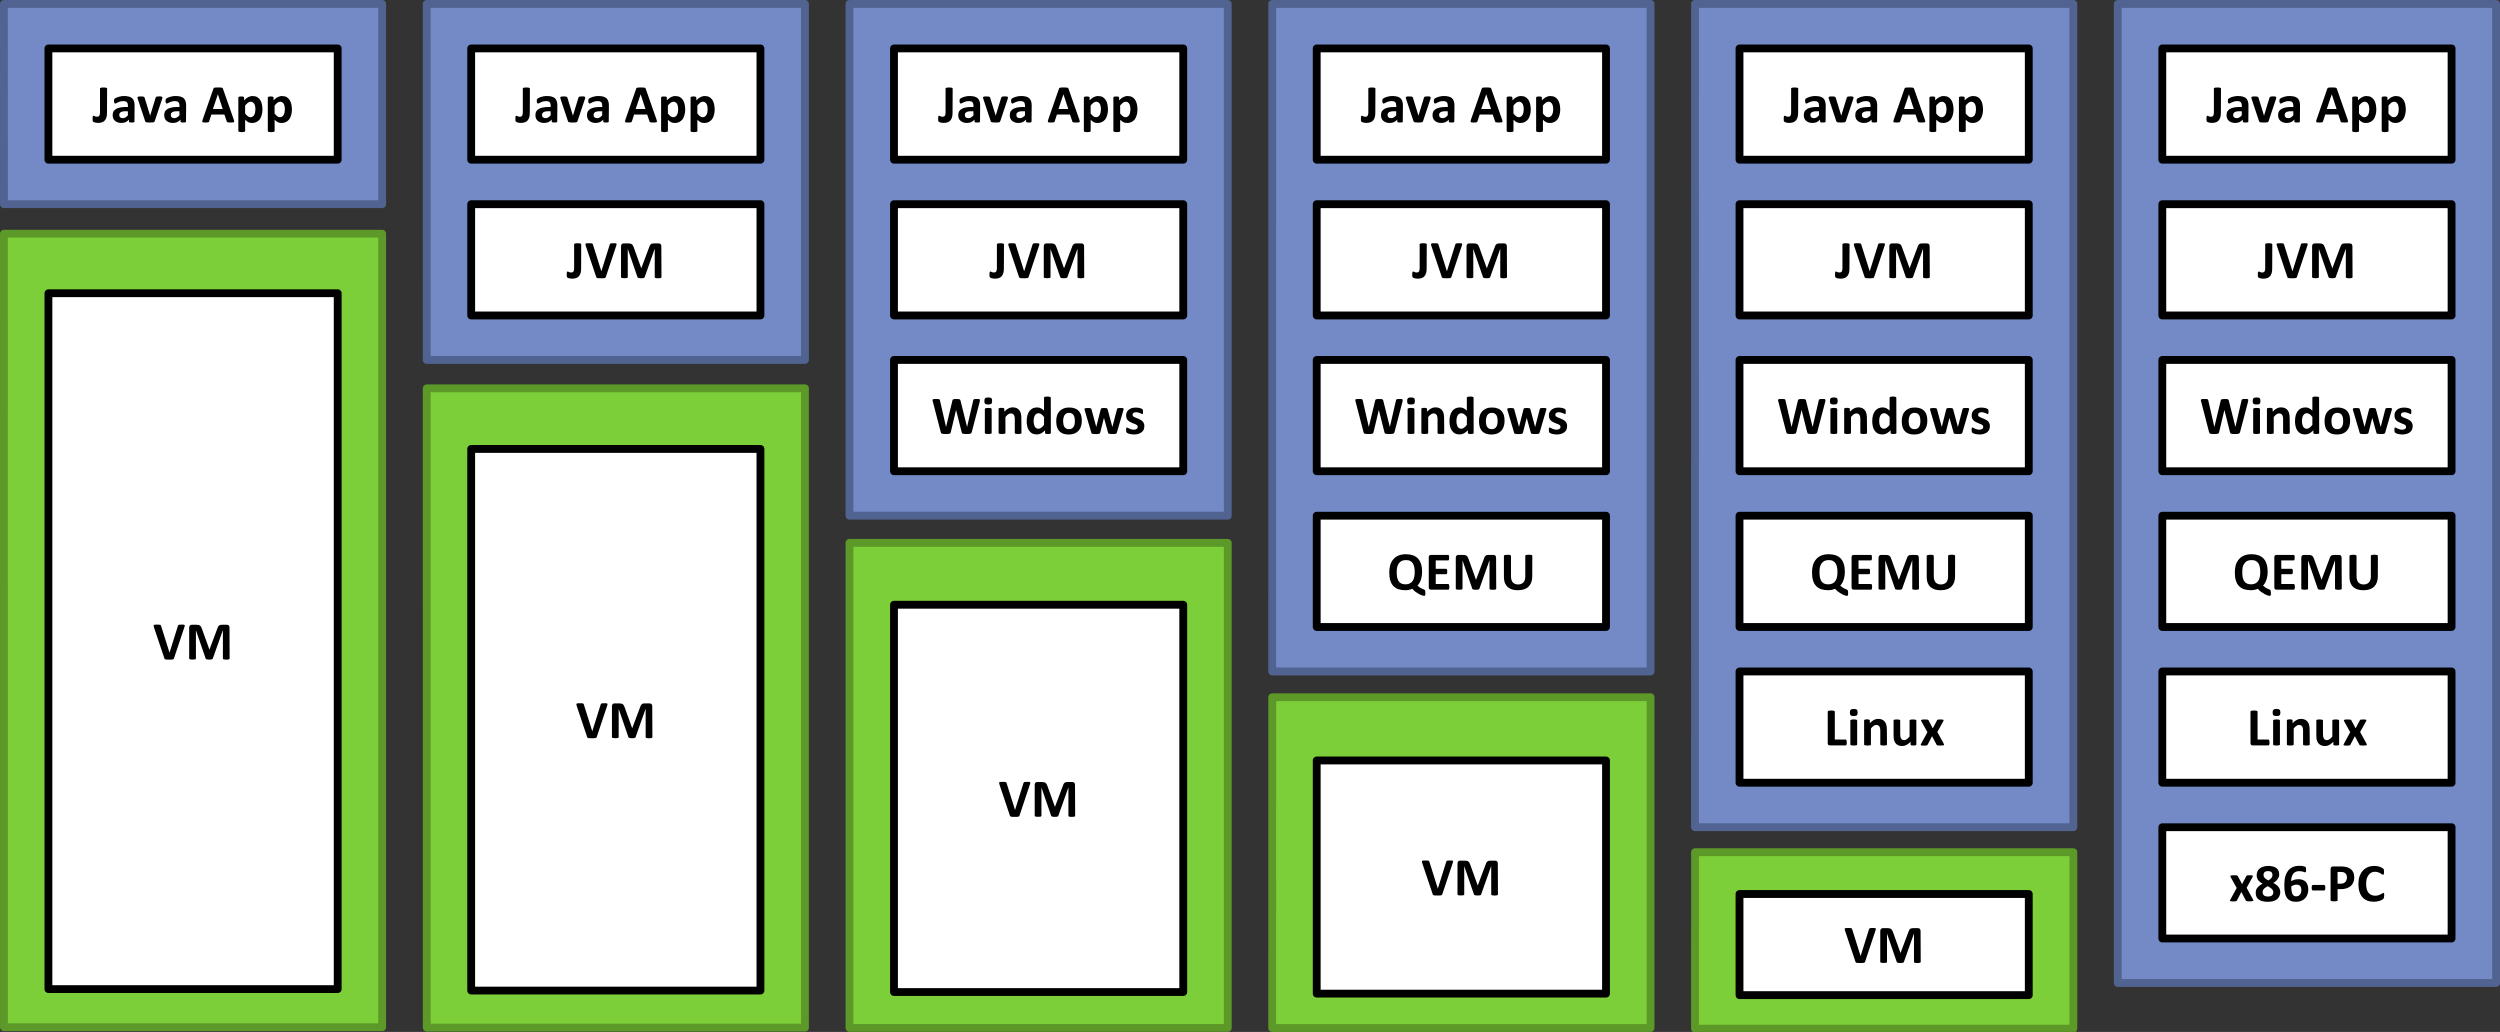 <svg xmlns="http://www.w3.org/2000/svg" width="910.6" height="375.87" version="1.2" viewBox="0 0 682.95 281.9" xmlns:xlink="http://www.w3.org/1999/xlink"><rect x="0" y="0" width="682.95" height="281.9" fill="#333333" stroke="none"/><defs><symbol id="a" overflow="visible"><path d="M-2.64-3.95c.43 0 .82.04 1.17.12.35.1.64.23.88.42.25.18.43.43.55.74s.2.7.2 1.16c0 .15-.02.3-.04.44 0 .15-.04.28-.07.4l-.1.3c-.05.1-.1.14-.12.17s-.05.07-.08.1c-.04 0-.1.03-.14.05-.05 0-.12.03-.2.03h-.74l-.26-.04c-.08-.02-.12-.05-.15-.08S-1.8-.2-1.8-.27c0-.03 0-.08.03-.14l.1-.2.1-.26c.02-.1.04-.22.04-.36 0-.12-.02-.24-.05-.34-.04-.1-.1-.2-.2-.25-.08-.08-.2-.12-.34-.15-.16-.04-.36-.07-.6-.07h-6.5c-.05 0-.1 0-.12-.04-.04-.03-.07-.08-.1-.16-.03-.07-.05-.17-.06-.3l-.02-.46.02-.46c0-.12.03-.22.06-.3.03-.08.06-.13.1-.17.03-.04.07-.05.1-.05z"/></symbol><symbol id="b" overflow="visible"><path d="M-.23-6.48c.07 0 .13.02.17.07.04.04.06.1.08.2.02.12.03.27.03.48 0 .22 0 .38-.03.5-.02.08-.04.15-.08.2-.04.03-.1.05-.17.05h-.52c.3.27.52.58.7.92.14.35.22.73.22 1.14 0 .35-.04.67-.14.96-.1.28-.23.53-.4.75-.18.22-.4.4-.66.5-.26.13-.57.18-.92.18-.4 0-.72-.07-1-.2-.28-.17-.5-.4-.7-.7-.18-.3-.3-.66-.4-1.1-.1-.43-.14-.94-.14-1.53v-.64h-.38c-.2 0-.38.04-.53.07-.17.05-.3.12-.4.22-.1.1-.18.2-.22.37-.05.15-.08.35-.08.6 0 .3.04.57.1.82l.23.63.24.45c.06.13.1.23.1.32 0 .05-.03.1-.06.14-.03.04-.08.08-.14.1l-.24.07c-.1.02-.2.02-.3.02-.15 0-.27 0-.35-.03-.1-.04-.18-.08-.24-.15-.07-.07-.15-.2-.23-.36-.1-.18-.18-.4-.25-.62-.07-.22-.13-.47-.18-.75-.05-.27-.07-.55-.07-.84 0-.52.05-.95.15-1.32.1-.37.25-.66.46-.9.22-.23.5-.4.82-.5.32-.1.7-.16 1.15-.16zm-2.8 1.8v.7c0 .3.03.55.08.76.04.2.1.38.2.52.1.13.2.23.3.3.14.05.28.07.43.07.28 0 .5-.08.64-.25.16-.17.24-.4.24-.72 0-.25-.06-.5-.2-.72-.12-.2-.32-.44-.57-.67z"/></symbol><symbol id="c" overflow="visible"><path d="M-6.8-6.94c.03 0 .07 0 .1.02h.1l.16.03.17.06 5.9 1.97c.1.02.16.05.2.1.07.03.1.1.14.2s.05.22.06.38l.02.65c0 .26 0 .48-.03.64l-.05.37c-.03.1-.07.16-.13.2-.05.04-.1.08-.2.1l-5.9 1.96-.26.08-.17.04h-.1c-.04 0-.08 0-.1-.03C-6.96-.2-7-.26-7-.33c-.03-.07-.05-.17-.06-.28l-.02-.46c0-.2 0-.36.03-.48 0-.13.03-.22.05-.28.02-.07.05-.13.1-.16l.13-.08 4.8-1.48.2-.05-.2-.04-4.8-1.47-.14-.1c-.05-.02-.08-.07-.1-.13-.02-.07-.04-.16-.05-.28-.02-.12-.03-.27-.03-.46 0-.18 0-.32.02-.44 0-.1.03-.2.06-.27.02-.06.05-.1.1-.12.02-.02.06-.04.1-.04z"/></symbol><symbol id="d" overflow="visible"><path d="M-.72-8.8c.18-.06.32-.1.42-.1.1 0 .2 0 .24.06.04.05.06.14.08.28.02.13.03.32.03.56 0 .25 0 .45-.02.6 0 .13-.03.24-.05.3-.02.08-.04.13-.07.16-.03.03-.1.05-.15.06l-1.9.65v3.56l1.84.6.18.07c.04.03.07.1.1.16l.05.3.02.5c0 .23 0 .4-.03.54-.02.12-.04.2-.1.27-.06.04-.14.05-.23.04-.1 0-.25-.04-.43-.1l-8.4-2.92c-.1-.03-.16-.07-.2-.1-.06-.05-.1-.1-.12-.2-.03-.08-.05-.2-.05-.34l-.02-.6c0-.3 0-.53.02-.7 0-.16.02-.3.05-.4.02-.1.06-.16.1-.2.06-.04.13-.08.23-.1zm-6.95 4.35l4.03 1.36v-2.68z"/></symbol><symbol id="e" overflow="visible"><path d="M-3.6-7.5c.58 0 1.1.06 1.57.2.46.1.85.3 1.2.53.3.25.56.54.74.9.18.35.27.76.27 1.2 0 .2-.02.4-.06.55-.02.15-.08.3-.15.46-.08.15-.17.3-.28.44-.1.15-.25.3-.4.45h3.07c.05 0 .1.02.13.05.04.02.07.07.1.14.02.08.04.17.05.3.02.12.04.26.04.44s-.02.32-.04.45c0 .13-.03.22-.06.3-.02.05-.05.1-.1.13-.02.03-.07.05-.12.05h-9.12c-.05 0-.1 0-.13-.03-.05-.03-.08-.07-.1-.13-.02-.06-.04-.14-.05-.25-.02-.1-.03-.22-.03-.37s0-.27.03-.38c0-.1.03-.18.05-.23.02-.07.05-.1.1-.14.02-.03.07-.04.12-.04h.76c-.2-.2-.36-.37-.5-.55-.16-.2-.28-.38-.37-.56-.1-.2-.17-.4-.23-.6-.05-.2-.07-.4-.07-.64 0-.48.1-.9.28-1.22.2-.33.45-.6.78-.82.32-.2.7-.37 1.14-.46.44-.1.9-.16 1.4-.16zm.12 1.92c-.27 0-.54.03-.8.06-.26.05-.5.12-.7.22-.18.1-.34.23-.46.4-.12.15-.2.35-.2.6 0 .13.04.25.08.38.03.12.1.23.17.36.1.1.2.24.34.37.12.15.3.3.48.43h2.16c.32-.25.57-.5.75-.73.18-.24.26-.48.26-.73 0-.24-.06-.45-.18-.6-.12-.2-.28-.33-.48-.44-.2-.1-.42-.18-.67-.23-.25-.05-.5-.08-.75-.08z"/></symbol><symbol id="f" overflow="visible"><path d="M-.34-5.75c.08.02.15.05.2.1.05.04.1.1.12.2.02.08.04.2.05.36l.02.58c0 .2 0 .38-.02.52v.34l-.05.24c-.02.06-.04.12-.07.15-.03.05-.06.08-.1.1l-.16.06-8.4 2.82c-.18.05-.32.1-.4.1-.1.02-.2 0-.25-.07-.06-.06-.1-.16-.1-.3l-.02-.62c0-.23 0-.4.02-.53 0-.13.02-.23.05-.3.02-.07.06-.12.1-.14.06-.03.12-.06.2-.08l7.3-2.3-7.27-2.28c-.1-.02-.15-.04-.2-.08-.06-.03-.1-.07-.13-.14s-.05-.17-.05-.3l-.02-.54c0-.23 0-.4.02-.53 0-.12.05-.2.1-.24.06-.05.14-.07.24-.05.1.02.25.06.4.12z"/></symbol><symbol id="g" overflow="visible"><path d="M-.27-12.08c.06 0 .1.02.14.05.04.02.07.07.1.14l.05.3c.02.1.03.26.03.44 0 .17 0 .32-.03.44l-.05.28c-.03.07-.06.1-.1.14-.03.03-.08.05-.14.05h-7.7v.02l7.7 2.73c.07.02.12.06.16.1.03.05.06.1.08.18.02.08.04.17.05.3l.02.42c0 .17 0 .3-.03.42l-.05.3c-.03.07-.06.13-.1.17-.03.03-.08.07-.14.08l-7.7 2.65h7.7c.06 0 .1.03.15.06.03 0 .06.06.1.13L0-2.4c.02.13.03.28.03.46s0 .33-.03.44l-.05.28c-.03.08-.06.13-.1.16-.03.02-.08.03-.14.03H-8.7c-.25 0-.44-.06-.58-.2-.13-.12-.2-.3-.2-.54v-1.25c0-.22.02-.42.06-.57.03-.16.1-.3.2-.42.07-.1.18-.2.33-.28.15-.08.3-.15.5-.22l5.67-2.04v-.03L-8.38-8.7c-.2-.06-.36-.13-.5-.2-.16-.07-.27-.16-.35-.27-.1-.1-.16-.2-.2-.35-.03-.13-.05-.3-.05-.47v-1.3c0-.13.02-.24.06-.34.03-.1.08-.17.15-.23.07-.05.14-.1.24-.13s.2-.05.33-.05z"/></symbol><symbol id="h" overflow="visible"><path d="M-.48-11.02c.1.04.2.08.28.13.06.06.1.14.15.24.03.1.05.25.07.4.02.17.03.37.03.62 0 .27 0 .5-.03.67-.02.17-.04.3-.07.4-.04.1-.1.16-.15.2-.07.05-.17.08-.28.1L-6.5-6.75v.02L-.48-5.3c.1.03.2.06.26.1.08.06.13.12.17.22.03.1.05.22.07.4.02.15.03.37.03.63 0 .3 0 .52-.03.68-.02.17-.04.3-.07.4-.04.1-.1.17-.15.2-.07.06-.17.1-.28.12L-8.78-.4l-.4.1c-.1 0-.17-.04-.23-.1-.06-.07-.1-.17-.1-.3l-.02-.6c0-.22 0-.4.02-.53 0-.13.02-.23.05-.3.02-.07.06-.1.1-.14.06-.03.13-.05.23-.07L-1.87-4l-7.2-1.73c-.1-.02-.17-.05-.23-.08-.06-.04-.1-.1-.14-.17-.03-.08-.05-.2-.06-.3l-.02-.54c0-.24 0-.42.02-.56 0-.14.02-.25.06-.33.03-.07.08-.13.14-.16l.22-.08 7.2-1.8-7.23-1.67c-.08 0-.14-.03-.2-.05-.06-.03-.1-.08-.14-.14-.03-.06-.05-.17-.06-.3l-.02-.52c0-.22 0-.4.02-.5 0-.13.04-.2.1-.27.05-.04.13-.06.23-.05.1 0 .25.02.44.06z"/></symbol><symbol id="i" overflow="visible"><path d="M-.25-2.77c.05 0 .1.02.14.05.02.02.05.07.07.14l.05.3c.02.12.03.26.03.44s0 .32-.03.45l-.05.3-.08.13c-.05.03-.1.05-.15.05h-6.52c-.05 0-.1-.02-.12-.05-.03-.03-.06-.08-.08-.14-.04-.08-.06-.17-.07-.3-.02-.12-.03-.26-.03-.44s0-.32.03-.44c0-.13.03-.22.07-.3.02-.07.05-.12.1-.14.02-.03.06-.05.1-.05zM-9-2.9c.38 0 .64.07.78.23.14.15.2.42.2.83 0 .4-.06.7-.2.84-.13.15-.38.22-.73.22-.38 0-.64-.07-.78-.22-.15-.16-.22-.44-.22-.86 0-.4.07-.68.22-.83.13-.13.38-.2.73-.2z"/></symbol><symbol id="j" overflow="visible"><path d="M-.25-7.16c.05 0 .1.02.14.05.02 0 .05.06.07.13l.05.28c.02.13.03.27.03.45s0 .33-.03.45l-.05.28c-.02.08-.05.13-.08.16l-.15.03h-3.73c-.32 0-.56.03-.74.08-.2.04-.34.1-.47.2-.12.1-.22.2-.28.35-.07.13-.1.3-.1.48 0 .23.08.47.25.7.17.25.42.5.74.75h4.35c.05 0 .1.02.14.05.02.02.05.07.07.14l.05.3c.02.12.03.26.03.44s0 .32-.03.45l-.05.3-.08.13c-.05.03-.1.05-.15.05h-6.53c-.05 0-.1 0-.13-.03-.05-.03-.08-.08-.1-.14-.02-.06-.04-.13-.05-.23-.02-.1-.03-.23-.03-.4s0-.27.03-.36c0-.1.03-.17.05-.23.02-.06.05-.1.1-.12.03-.03.07-.05.12-.05h.75c-.38-.36-.68-.73-.88-1.1-.2-.37-.3-.76-.3-1.17 0-.44.07-.82.22-1.12.14-.3.35-.54.6-.73.26-.2.55-.33.88-.4.34-.08.74-.13 1.22-.13z"/></symbol><symbol id="k" overflow="visible"><path d="M-.25-7.13c.05 0 .1.02.14.05.02.03.05.06.08.13.02.05.04.13.05.23l.02.38c0 .15 0 .28-.02.37 0 .1-.03.17-.05.24-.03.06-.06.1-.1.14-.03.03-.08.04-.13.04h-.72c.36.34.64.7.84 1.06.2.37.3.77.3 1.22 0 .5-.1.92-.28 1.26-.2.35-.47.63-.8.85-.32.22-.7.38-1.15.48-.43.1-.9.15-1.37.15-.58 0-1.1-.06-1.56-.18-.47-.13-.87-.3-1.2-.55-.32-.24-.58-.54-.76-.9-.17-.34-.26-.76-.26-1.23 0-.37.08-.7.23-1 .15-.3.36-.6.64-.88h-3.53c-.05 0-.1-.02-.12-.05-.04-.03-.07-.08-.1-.14-.03-.07-.05-.16-.06-.28-.02-.12-.03-.27-.03-.45s0-.32.03-.44c0-.13.03-.22.06-.28.03-.07.06-.13.1-.16.03-.03.07-.04.12-.04zM-4.6-5.28c-.34.26-.6.5-.78.75-.17.24-.26.5-.26.76 0 .25.06.45.2.63.1.17.26.3.46.4.2.1.42.2.67.24.24.05.5.08.75.08.28 0 .54-.02.8-.06.26-.06.5-.13.7-.22.2-.1.35-.24.47-.4.13-.17.2-.38.2-.63 0-.13-.03-.25-.06-.36-.04-.12-.1-.24-.2-.37-.07-.12-.18-.25-.3-.37-.15-.14-.3-.28-.5-.44z"/></symbol><symbol id="l" overflow="visible"><path d="M-3.58-7.53c.56 0 1.06.07 1.52.22.46.14.85.36 1.2.66.32.3.58.67.77 1.12.18.45.27.97.27 1.57 0 .58-.08 1.1-.23 1.53-.17.43-.4.78-.7 1.06-.32.28-.7.5-1.15.63-.45.13-.97.2-1.55.2C-4-.53-4.5-.6-4.97-.75c-.47-.14-.86-.37-1.2-.67-.32-.3-.57-.67-.75-1.1-.2-.46-.28-.98-.28-1.6 0-.57.08-1.08.25-1.5.15-.44.4-.8.7-1.08.3-.28.68-.5 1.13-.63.44-.13.96-.2 1.54-.2zm.06 1.9c-.3 0-.6.03-.87.08s-.5.13-.7.25c-.2.13-.36.3-.48.5-.1.2-.17.45-.17.75 0 .28.05.5.16.72.1.2.26.38.46.52.2.1.42.2.7.28.26.07.57.1.9.1.33 0 .63-.03.9-.08s.5-.13.7-.25c.2-.13.36-.3.47-.5.12-.2.17-.46.17-.77 0-.28-.05-.52-.15-.7-.1-.22-.25-.4-.44-.5-.18-.15-.4-.25-.68-.3-.27-.07-.58-.1-.94-.1z"/></symbol><symbol id="m" overflow="visible"><path d="M-6.8-10.92c.06 0 .12 0 .2.03.08.02.2.05.33.1l5.9 1.72c.1.03.16.07.2.1.07.04.1.1.14.18.03.1.05.2.06.35l.02.57c0 .25 0 .44-.03.6l-.05.36c-.03.08-.07.15-.13.2l-.2.06-3.97 1.1h-.06l.07.03 3.97 1 .2.1c.06.04.1.1.13.2.03.08.05.2.06.35l.02.58c0 .25 0 .44-.03.6l-.05.34c-.03.1-.07.15-.13.2-.05.03-.1.06-.2.07l-5.9 1.74-.33.1h-.2c-.05 0-.1 0-.12-.04-.04-.03-.07-.08-.1-.14l-.04-.28-.02-.45c0-.2 0-.36.02-.5 0-.1.03-.2.06-.27.02-.07.05-.1.1-.14.04-.03.08-.05.13-.06l4.8-1.3h.1l-.1-.03-4.8-1.22c-.05 0-.1-.02-.14-.05-.05-.04-.08-.1-.1-.16-.03-.07-.05-.15-.06-.27l-.02-.44c0-.2 0-.33.03-.45 0-.1.03-.2.05-.26.02-.08.05-.13.1-.15.02-.03.06-.05.1-.07l4.85-1.3.08-.02-.1-.02-4.8-1.25c-.05-.02-.1-.03-.14-.06-.05-.03-.08-.07-.1-.14-.03-.07-.05-.16-.06-.28l-.02-.45c0-.2 0-.34.02-.45 0-.12.02-.2.04-.27.03-.06.06-.1.1-.13.03-.03.07-.04.12-.04z"/></symbol><symbol id="n" overflow="visible"><path d="M-2.1-5.52c.38 0 .7.07 1 .2.27.14.5.34.7.6.18.25.32.56.42.9.1.35.15.72.15 1.12 0 .25-.02.5-.06.72-.02.2-.06.4-.12.6-.06.16-.1.3-.17.43-.05.1-.1.2-.16.25-.05.05-.13.1-.23.12-.1.03-.28.05-.5.05-.13 0-.24 0-.32-.02-.1 0-.17-.02-.22-.04-.05 0-.08-.03-.1-.06 0-.03-.03-.07-.03-.12 0-.05.04-.13.1-.24.06-.1.13-.23.2-.4.08-.14.14-.32.2-.53.07-.2.1-.44.1-.7 0-.17-.02-.32-.05-.44-.04-.13-.1-.24-.16-.34s-.14-.16-.23-.22c-.1-.05-.23-.07-.35-.07-.15 0-.27.04-.38.14-.1.1-.2.22-.26.37-.08.14-.15.3-.2.5l-.25.57c-.08.2-.17.4-.28.58-.1.2-.25.36-.4.52-.16.15-.35.26-.57.36-.22.08-.47.12-.78.12-.3 0-.6-.05-.86-.17-.26-.12-.48-.3-.67-.53-.2-.23-.34-.5-.45-.83-.1-.34-.15-.72-.15-1.13 0-.2 0-.4.04-.58l.1-.54c.06-.16.1-.3.15-.4.05-.1.1-.2.13-.23l.1-.1c.04-.03.1-.04.14-.05l.2-.02.27-.02c.13 0 .24 0 .33.02.08 0 .15 0 .2.03.04 0 .07.04.1.07.02.02.02.05.02.1 0 .04-.03.1-.08.2l-.18.36c-.06.13-.1.3-.15.48-.06.2-.1.4-.1.62 0 .17.02.3.06.44s.07.23.14.3c.06.08.14.14.23.18.1.03.17.05.27.05.15 0 .3-.05.4-.14.08-.1.17-.22.25-.37l.22-.53.24-.6c.08-.2.17-.38.3-.57.1-.2.22-.37.38-.52.15-.15.34-.27.56-.35.2-.1.47-.15.77-.15z"/></symbol><symbol id="o" overflow="visible"><path d="M.9-10.45c.18 0 .32 0 .43.03.1 0 .18.03.23.06.07.03.1.07.13.1l.02.1c0 .17-.05.4-.14.64-.1.27-.2.55-.38.85-.16.3-.37.62-.6.94-.24.3-.5.6-.82.86.1.23.2.5.27.82.08.32.12.67.12 1.07 0 .74-.1 1.38-.28 1.93-.2.55-.5 1-.88 1.36-.4.38-.9.65-1.52.84-.6.18-1.34.27-2.2.27-.76 0-1.44-.1-2.05-.27-.6-.2-1.13-.5-1.56-.88-.44-.38-.77-.86-1-1.42-.22-.57-.34-1.24-.34-2 0-.7.1-1.32.28-1.86.2-.55.48-1.02.88-1.4.4-.37.9-.65 1.5-.84.6-.2 1.3-.3 2.12-.3.43 0 .83.04 1.2.1.37.06.7.14 1.03.25.32.1.6.24.88.4.26.15.5.33.7.52.25-.3.45-.56.6-.8.13-.23.24-.43.3-.6.07-.15.12-.28.15-.38s.07-.16.12-.22c.06-.05.15-.08.27-.1.12-.04.3-.05.5-.05zm-5.67 2.92c-.48 0-.93.04-1.34.12-.42.07-.76.2-1.06.38-.3.2-.5.44-.67.75s-.23.7-.23 1.18.1.87.26 1.2c.18.3.42.56.72.76.3.2.64.34 1.03.42.4.08.82.1 1.25.1.53 0 1-.02 1.42-.1.4-.08.77-.22 1.07-.4.28-.2.5-.44.66-.75.15-.32.22-.7.22-1.18s-.1-.86-.27-1.17c-.16-.32-.4-.58-.7-.78-.3-.2-.66-.33-1.07-.4-.4-.1-.83-.13-1.3-.13z"/></symbol><symbol id="p" overflow="visible"><path d="M-.75-6.66c.14 0 .26.02.36.04.1 0 .18.02.24.04.06.03.1.06.13.1.02.03.03.07.03.12v4.75c0 .16-.05.3-.14.4-.1.12-.25.17-.47.17h-8.27c-.2 0-.36-.05-.46-.16-.1-.1-.15-.24-.15-.4v-4.73c0-.05 0-.1.04-.12.03-.03.07-.06.13-.08.05-.03.13-.05.22-.06h.72l.24.07c.05.02.1.05.12.08.02.03.03.07.03.12v3.38h2.3V-5.8c0-.05.03-.1.06-.12 0-.04.05-.07.12-.1.05-.03.12-.05.2-.06h.72c.1 0 .17.03.23.06s.1.06.1.1c.03.03.04.07.04.1v2.87h2.68v-3.4c0-.06.02-.1.05-.13.03-.04.08-.07.14-.1l.22-.04c.08-.02.2-.04.35-.04z"/></symbol><symbol id="q" overflow="visible"><path d="M-3.53-8.77c.58 0 1.1.1 1.56.27.46.17.85.42 1.17.75.32.32.56.73.72 1.22.17.5.25 1.05.25 1.7 0 .58-.07 1.12-.22 1.6-.15.46-.38.87-.68 1.2-.3.32-.68.57-1.13.75-.46.17-1 .25-1.6.25H-9.2c-.04 0-.08 0-.12-.03-.04-.03-.07-.08-.1-.16s-.05-.18-.06-.3L-9.52-2c0-.18 0-.33.02-.45 0-.13.03-.23.06-.3.03-.07.06-.12.1-.16.04-.04.08-.05.12-.05h5.6c.38 0 .7-.05.98-.14.27-.1.5-.22.7-.38.17-.18.3-.4.4-.63.1-.25.13-.52.13-.82 0-.3-.05-.57-.15-.8-.1-.25-.22-.46-.4-.62-.2-.17-.4-.3-.67-.38-.26-.1-.56-.14-.9-.14h-5.7c-.04 0-.08 0-.12-.05-.04-.04-.07-.1-.1-.16-.03-.07-.05-.17-.06-.3l-.02-.47c0-.17 0-.32.02-.44 0-.12.03-.22.06-.3.03-.06.06-.12.1-.15.04-.03.08-.05.12-.05z"/></symbol><symbol id="r" overflow="visible"><path d="M-.8-6.23h.36c.1.02.2.04.25.07.08.03.12.06.15.1.03.03.05.07.05.1v4.35c0 .16-.05.3-.14.4-.1.12-.25.17-.47.17h-8.62c-.04 0-.08-.02-.12-.05-.04-.03-.07-.08-.1-.15-.03-.07-.05-.18-.06-.3L-9.52-2l.02-.47c0-.12.03-.22.06-.3.03-.07.06-.12.1-.15.04-.03.08-.05.12-.05h7.63v-2.98c0-.04.02-.08.05-.1.03-.05.07-.08.13-.1.06-.04.15-.06.25-.07h.36z"/></symbol><symbol id="s" overflow="visible"><path d="M-.25-7.13c.05 0 .1.02.14.05.02.03.05.06.07.13l.05.25c.02.1.03.22.03.37s0 .3-.03.4l-.05.23c-.02.05-.05.1-.08.12-.05.03-.1.03-.15.03H-1c.4.37.68.74.88 1.1.2.4.3.77.3 1.17 0 .45-.08.83-.23 1.14-.14.3-.34.55-.6.73-.25.18-.55.32-.88.4-.33.07-.75.1-1.25.1h-4c-.05 0-.1 0-.13-.02C-6.96-.95-7-1-7-1.06l-.05-.28c-.02-.13-.03-.28-.03-.46s0-.33.03-.45c0-.1.03-.2.05-.28.02-.07.05-.12.1-.14.03-.03.07-.05.12-.05h3.7c.33 0 .6-.02.78-.06.18-.05.34-.12.47-.2.13-.1.23-.2.3-.35.06-.14.1-.3.1-.5 0-.22-.1-.46-.26-.7-.16-.24-.4-.5-.74-.75h-4.34c-.05 0-.1-.02-.13-.05-.05-.03-.08-.08-.1-.14-.02-.07-.04-.16-.05-.28-.02-.13-.03-.27-.03-.45s0-.32.03-.44c0-.13.03-.22.05-.28.02-.07.05-.13.1-.16.02-.03.07-.05.12-.05z"/></symbol><symbol id="t" overflow="visible"><path d="M-.38-6.6c.1-.03.16-.06.2-.06.06 0 .1.04.13.1.03.08.05.18.07.33.02.14.03.33.03.56 0 .22 0 .4-.02.53 0 .14-.03.25-.05.33-.02.06-.04.12-.07.16-.03.03-.06.05-.12.06l-2.3 1.22 2.3 1.2c.06.03.1.06.13.1.04.03.06.08.08.15.02.06.04.16.05.3l.02.47c0 .22 0 .4-.03.52-.02.12-.04.2-.07.27s-.07.1-.12.1c-.05 0-.12-.02-.2-.07L-3.6-2.1l-3 1.66c-.1.05-.17.07-.23.08-.06 0-.1-.03-.14-.1-.04-.06-.07-.17-.08-.3-.02-.14-.03-.33-.03-.57 0-.22 0-.4.02-.5 0-.15.02-.25.03-.33 0-.07.03-.12.06-.15l.13-.1 2.18-1.16-2.18-1.16-.1-.06c-.03-.03-.05-.08-.08-.14l-.04-.27-.02-.44c0-.22 0-.4.02-.52 0-.12.04-.2.08-.26.03-.06.07-.1.14-.1.05 0 .13.03.23.08l2.96 1.63z"/></symbol><symbol id="u" overflow="visible"><path d="M-2.55-7.16c.44 0 .83.08 1.16.24.35.15.63.37.87.65.23.3.4.66.53 1.08.1.44.17.93.17 1.5 0 .54-.06 1-.17 1.42-.1.4-.26.74-.47 1-.2.3-.46.5-.76.62-.3.14-.65.2-1.05.2-.27 0-.52-.03-.77-.1-.24-.08-.45-.2-.65-.36-.2-.17-.4-.37-.57-.6-.18-.23-.36-.5-.5-.82-.14.25-.3.48-.45.68-.16.2-.34.37-.53.52-.2.14-.4.24-.6.3-.24.1-.48.12-.74.12-.38 0-.72-.07-1.03-.2-.3-.13-.58-.33-.8-.6-.23-.27-.4-.6-.52-1-.13-.4-.2-.86-.2-1.4 0-.5.07-.95.18-1.33.1-.37.26-.68.47-.92.2-.24.45-.42.73-.53.3-.12.6-.17.96-.17.22 0 .44.03.66.1.2.08.4.2.6.33.2.14.4.3.57.5.17.2.33.42.47.67.16-.28.32-.55.5-.78.18-.24.37-.43.56-.6.2-.15.42-.28.66-.37.23-.1.48-.14.73-.14zm-4.6 2.13c-.15 0-.3.03-.44.08s-.26.13-.35.23c-.1.1-.16.24-.2.4-.06.14-.08.32-.08.54 0 .4.1.7.28.9.18.2.45.3.78.3.15 0 .3-.02.44-.06.12-.05.24-.13.35-.23.12-.12.24-.26.35-.43.12-.17.23-.38.36-.6-.2-.37-.43-.65-.67-.83-.24-.2-.5-.3-.8-.3zm4.74-.22c-.2 0-.36.03-.5.1-.15.06-.3.16-.4.3-.15.12-.28.28-.4.48-.13.18-.25.4-.38.67.13.23.25.43.38.6.1.17.24.3.37.43.14.1.28.2.42.25.14.05.3.08.48.08.37 0 .67-.12.87-.36.2-.25.3-.62.3-1.1 0-.5-.1-.85-.3-1.1-.22-.23-.5-.35-.86-.35z"/></symbol><symbol id="v" overflow="visible"><path d="M-3.17-7.16c.48 0 .93.08 1.34.24.4.15.76.36 1.05.64.3.28.53.63.7 1.05.17.4.25.9.25 1.43 0 .44-.05.83-.15 1.16-.1.32-.24.6-.43.84-.2.25-.43.44-.7.6-.26.15-.56.26-.9.36-.34.08-.7.14-1.1.18-.4.04-.82.05-1.26.05-.37 0-.76-.02-1.17-.06-.4-.04-.8-.1-1.2-.2-.38-.13-.76-.28-1.1-.47-.37-.2-.67-.43-.94-.73-.27-.3-.48-.67-.64-1.1-.16-.42-.24-.93-.24-1.5 0-.2 0-.4.03-.57 0-.2.05-.36.08-.52l.1-.4.12-.24.1-.07.15-.05c.05-.02.1-.03.18-.03h.63c.08 0 .16.03.22.05.06.02.1.05.13.08s.04.07.04.12c0 .06 0 .13-.05.22-.05.1-.08.2-.12.35l-.1.46c-.04.18-.05.4-.05.6 0 .4.07.75.22 1.03.15.27.35.5.6.67.26.17.55.3.88.38.33.08.67.12 1.05.12l-.2-.36c-.08-.15-.13-.3-.18-.46-.05-.16-.1-.34-.12-.53-.03-.2-.05-.4-.05-.62 0-.47.07-.88.2-1.22.13-.35.32-.63.57-.85.24-.2.54-.37.9-.48.33-.1.7-.16 1.13-.16zm.2 1.9c-.26 0-.48.02-.67.07-.2.06-.34.13-.47.23-.14.1-.24.23-.3.4-.07.15-.1.34-.1.57 0 .14 0 .27.03.4.02.13.06.26.1.38.05.13.1.25.17.38l.18.32c.53 0 .97-.03 1.32-.1.34-.05.62-.14.82-.25.22-.12.36-.26.44-.43.1-.17.13-.38.13-.6 0-.22-.05-.42-.14-.58-.08-.18-.2-.32-.34-.43-.16-.12-.33-.2-.53-.27-.22-.06-.44-.1-.68-.1z"/></symbol><symbol id="w" overflow="visible"><path d="M-3.7-4.16c.3 0 .5.03.6.08.12.06.18.14.18.25v3.05c0 .12-.06.2-.17.26-.1.06-.3.08-.6.08-.26 0-.45-.02-.57-.08-.1-.05-.17-.14-.17-.26v-3.05c0-.05.02-.1.05-.14.03-.04.07-.08.13-.1.06-.04.14-.06.24-.07l.34-.02z"/></symbol><symbol id="x" overflow="visible"><path d="M-6.6-7.52c.54 0 1 .1 1.4.25.42.16.76.4 1.04.72.28.32.5.7.66 1.18.15.46.22 1 .22 1.62v.8h3c.07 0 .12 0 .15.04.04.03.07.08.1.15l.05.3c0 .1.03.26.03.45s-.02.34-.03.47l-.05.3c-.03.07-.06.12-.1.15-.03.03-.08.05-.14.05H-8.8c-.22 0-.4-.06-.5-.17-.13-.13-.18-.3-.18-.5V-3.9c0-.22 0-.43.03-.63l.1-.73c.06-.3.16-.58.32-.86.15-.3.35-.54.58-.75.23-.2.5-.35.8-.46.32-.1.67-.16 1.06-.16zm.15 2c-.34 0-.6.07-.83.2-.22.1-.38.25-.47.43-.1.18-.16.35-.2.54-.02.2-.03.38-.03.58v.83h3.2v-.88c0-.3-.04-.55-.13-.76-.1-.2-.2-.37-.35-.5-.14-.13-.32-.23-.53-.3-.2-.08-.43-.12-.67-.12z"/></symbol><symbol id="y" overflow="visible"><path d="M-1.44-7.6c.13 0 .23 0 .3.02.1 0 .17.03.23.05.06 0 .1.03.15.05.04.02.1.06.16.12s.13.16.22.3c.1.16.17.35.26.58.08.2.14.47.2.76.05.28.08.6.08.9 0 .66-.1 1.25-.3 1.77-.2.53-.5.97-.9 1.33-.4.37-.9.65-1.5.84-.6.2-1.28.3-2.07.3-.82 0-1.54-.1-2.17-.3-.62-.23-1.14-.53-1.56-.92-.42-.38-.75-.84-.97-1.4-.22-.53-.32-1.12-.32-1.77 0-.27.02-.52.06-.76.04-.24.1-.47.17-.68.08-.2.17-.4.26-.57.1-.16.16-.28.23-.34.06-.08.1-.13.17-.15.04-.03.1-.05.17-.07l.23-.03h.72c.08 0 .17.03.24.07l.14.07c.02.02.03.07.03.12 0 .07-.03.17-.1.28-.1.1-.2.25-.3.42-.1.18-.2.4-.27.64-.1.25-.15.55-.15.9 0 .37.08.7.24 1 .16.3.38.54.67.74.27.2.62.37 1.02.5.4.1.85.14 1.36.14.56 0 1.05-.05 1.45-.17.4-.1.75-.27 1-.48.27-.23.47-.5.6-.8.12-.3.2-.63.2-1 0-.35-.05-.64-.12-.88-.08-.25-.17-.47-.26-.64-.1-.2-.2-.34-.26-.46-.1-.1-.13-.2-.13-.26 0-.04 0-.08.03-.1.02-.04.06-.07.13-.1l.24-.04h.42z"/></symbol></defs><g fill="#738ac7" stroke="#516391" stroke-width="2.14" stroke-miterlimit="10" stroke-linejoin="round"><path d="M463.05 1.07H566.4v224.9H463.04zM347.55 1.07H450.9v182.36H347.54zM232.06 1.07H335.4v139.8H232.06zM116.57 1.07H219.9v97.26H116.58zM1.07 1.07H104.4v54.7H1.08zM578.54 1.07h103.34v267.46H578.54z"/></g><path fill="#fff" stroke="#000" stroke-width="2.14" stroke-miterlimit="10" d="M590.7 13.23h79.02v30.4H590.7z" stroke-linejoin="round"/><use width="100%" height="100%" x="159.78" y="153.59" xlink:href="#a" transform="rotate(90 441.35 314.99)"/><use width="100%" height="100%" x="159.78" y="148.62" xlink:href="#b" transform="rotate(90 441.35 314.99)"/><use width="100%" height="100%" x="159.78" y="141.45" xlink:href="#c" transform="rotate(90 441.35 314.99)"/><use width="100%" height="100%" x="159.78" y="134.54" xlink:href="#b" transform="rotate(90 441.35 314.99)"/><use width="100%" height="100%" x="159.78" y="123.8" xlink:href="#d" transform="rotate(90 441.35 314.99)"/><g transform="rotate(90 441.35 314.99)"><use width="100%" height="100%" x="159.78" y="114.67" xlink:href="#e"/><use width="100%" height="100%" x="159.78" y="106.62" xlink:href="#e"/></g><path fill="#fff" stroke="#000" stroke-width="2.14" stroke-miterlimit="10" d="M590.7 55.78h79.02v30.4H590.7z" stroke-linejoin="round"/><g transform="rotate(90 441.35 314.99)"><use width="100%" height="100%" x="202.33" y="139.57" xlink:href="#a"/><use width="100%" height="100%" x="202.33" y="134.6" xlink:href="#f"/></g><use width="100%" height="100%" x="202.33" y="125.75" xlink:href="#g" transform="rotate(90 441.35 314.99)"/><path fill="#fff" stroke="#000" stroke-width="2.14" stroke-miterlimit="10" d="M590.7 98.33h79.02v30.4H590.7z" stroke-linejoin="round"/><use width="100%" height="100%" x="244.88" y="155.42" xlink:href="#h" transform="rotate(90 441.35 314.99)"/><use width="100%" height="100%" x="244.88" y="141.73" xlink:href="#i" transform="rotate(90 441.35 314.99)"/><g transform="rotate(90 441.35 314.99)"><use width="100%" height="100%" x="244.88" y="137.97" xlink:href="#j"/><use width="100%" height="100%" x="244.88" y="129.92" xlink:href="#k"/><use width="100%" height="100%" x="244.88" y="121.86" xlink:href="#l"/></g><use width="100%" height="100%" x="244.88" y="113.82" xlink:href="#m" transform="rotate(90 441.35 314.99)"/><use width="100%" height="100%" x="244.88" y="102.77" xlink:href="#n" transform="rotate(90 441.35 314.99)"/><path fill="#fff" stroke="#000" stroke-width="2.14" stroke-miterlimit="10" d="M590.7 140.88h79.02v30.4H590.7z" stroke-linejoin="round"/><g transform="rotate(90 441.35 314.99)"><use width="100%" height="100%" x="287.43" y="146.41" xlink:href="#o"/><use width="100%" height="100%" x="287.43" y="136.08" xlink:href="#p"/></g><g transform="rotate(90 441.35 314.99)"><use width="100%" height="100%" x="287.43" y="128.7" xlink:href="#g"/><use width="100%" height="100%" x="287.43" y="115.54" xlink:href="#q"/></g><path fill="#fff" stroke="#000" stroke-width="2.14" stroke-miterlimit="10" d="M590.7 183.43h79.02v30.4H590.7z" stroke-linejoin="round"/><use width="100%" height="100%" x="329.98" y="142.59" xlink:href="#r" transform="rotate(90 441.35 314.99)"/><use width="100%" height="100%" x="329.98" y="136.28" xlink:href="#i" transform="rotate(90 441.35 314.99)"/><g transform="rotate(90 441.35 314.99)"><use width="100%" height="100%" x="329.98" y="132.52" xlink:href="#j"/><use width="100%" height="100%" x="329.98" y="124.47" xlink:href="#s"/><use width="100%" height="100%" x="329.98" y="116.41" xlink:href="#t"/></g><path fill="#fff" stroke="#000" stroke-width="2.14" stroke-miterlimit="10" d="M590.7 225.98h79.02v30.4H590.7z" stroke-linejoin="round"/><g transform="rotate(90 441.35 314.99)"><use width="100%" height="100%" x="372.54" y="147.42" xlink:href="#t"/><use width="100%" height="100%" x="372.54" y="140.57" xlink:href="#u"/></g><use width="100%" height="100%" x="372.54" y="132.92" xlink:href="#v" transform="rotate(90 441.35 314.99)"/><use width="100%" height="100%" x="372.54" y="125.27" xlink:href="#w" transform="rotate(90 441.35 314.99)"/><g transform="rotate(90 441.35 314.99)"><use width="100%" height="100%" x="372.54" y="120.71" xlink:href="#x"/><use width="100%" height="100%" x="372.54" y="112.65" xlink:href="#y"/></g><path fill="#fff" stroke="#000" stroke-width="2.14" stroke-miterlimit="10" d="M475.2 13.23h79.02v30.4H475.2z" stroke-linejoin="round"/><g><use width="100%" height="100%" x="159.78" y="269.08" xlink:href="#a" transform="rotate(90 441.35 314.99)"/><use width="100%" height="100%" x="159.78" y="264.11" xlink:href="#b" transform="rotate(90 441.35 314.99)"/><use width="100%" height="100%" x="159.78" y="256.94" xlink:href="#c" transform="rotate(90 441.35 314.99)"/><use width="100%" height="100%" x="159.78" y="250.04" xlink:href="#b" transform="rotate(90 441.35 314.99)"/><use width="100%" height="100%" x="159.78" y="239.3" xlink:href="#d" transform="rotate(90 441.35 314.99)"/><g transform="rotate(90 441.35 314.99)"><use width="100%" height="100%" x="159.78" y="230.17" xlink:href="#e"/><use width="100%" height="100%" x="159.78" y="222.11" xlink:href="#e"/></g></g><g><path fill="#fff" stroke="#000" stroke-width="2.14" stroke-miterlimit="10" d="M475.2 55.78h79.02v30.4H475.2z" stroke-linejoin="round"/><g transform="rotate(90 441.35 314.99)"><use width="100%" height="100%" x="202.33" y="255.06" xlink:href="#a"/><use width="100%" height="100%" x="202.33" y="250.09" xlink:href="#f"/></g><use width="100%" height="100%" x="202.33" y="241.24" xlink:href="#g" transform="rotate(90 441.35 314.99)"/><path fill="#fff" stroke="#000" stroke-width="2.14" stroke-miterlimit="10" d="M475.2 98.33h79.02v30.4H475.2z" stroke-linejoin="round"/></g><g><use width="100%" height="100%" x="244.88" y="270.92" xlink:href="#h" transform="rotate(90 441.35 314.99)"/><use width="100%" height="100%" x="244.88" y="257.22" xlink:href="#i" transform="rotate(90 441.35 314.99)"/><g transform="rotate(90 441.35 314.99)"><use width="100%" height="100%" x="244.88" y="253.46" xlink:href="#j"/><use width="100%" height="100%" x="244.88" y="245.41" xlink:href="#k"/><use width="100%" height="100%" x="244.88" y="237.36" xlink:href="#l"/></g><use width="100%" height="100%" x="244.88" y="229.32" xlink:href="#m" transform="rotate(90 441.35 314.99)"/><use width="100%" height="100%" x="244.88" y="218.27" xlink:href="#n" transform="rotate(90 441.35 314.99)"/></g><g><path fill="#fff" stroke="#000" stroke-width="2.14" stroke-miterlimit="10" d="M475.2 140.88h79.02v30.4H475.2z" stroke-linejoin="round"/><g transform="rotate(90 441.35 314.99)"><use width="100%" height="100%" x="287.43" y="261.91" xlink:href="#o"/><use width="100%" height="100%" x="287.43" y="251.57" xlink:href="#p"/></g><g transform="rotate(90 441.35 314.99)"><use width="100%" height="100%" x="287.43" y="244.19" xlink:href="#g"/><use width="100%" height="100%" x="287.43" y="231.03" xlink:href="#q"/></g><path fill="#fff" stroke="#000" stroke-width="2.14" stroke-miterlimit="10" d="M359.7 13.23h79.03v30.4H359.7z" stroke-linejoin="round"/></g><g><use width="100%" height="100%" x="159.78" y="384.58" xlink:href="#a" transform="rotate(90 441.35 314.99)"/><use width="100%" height="100%" x="159.78" y="379.61" xlink:href="#b" transform="rotate(90 441.35 314.99)"/><use width="100%" height="100%" x="159.78" y="372.44" xlink:href="#c" transform="rotate(90 441.35 314.99)"/><use width="100%" height="100%" x="159.78" y="365.53" xlink:href="#b" transform="rotate(90 441.35 314.99)"/><use width="100%" height="100%" x="159.78" y="354.79" xlink:href="#d" transform="rotate(90 441.35 314.99)"/><g transform="rotate(90 441.35 314.99)"><use width="100%" height="100%" x="159.78" y="345.66" xlink:href="#e"/><use width="100%" height="100%" x="159.78" y="337.61" xlink:href="#e"/></g></g><g><path fill="#fff" stroke="#000" stroke-width="2.14" stroke-miterlimit="10" d="M359.7 55.78h79.03v30.4H359.7z" stroke-linejoin="round"/><g transform="rotate(90 441.35 314.99)"><use width="100%" height="100%" x="202.33" y="370.56" xlink:href="#a"/><use width="100%" height="100%" x="202.33" y="365.59" xlink:href="#f"/></g><use width="100%" height="100%" x="202.33" y="356.74" xlink:href="#g" transform="rotate(90 441.35 314.99)"/><path fill="#fff" stroke="#000" stroke-width="2.14" stroke-miterlimit="10" d="M359.7 98.33h79.03v30.4H359.7z" stroke-linejoin="round"/></g><g><use width="100%" height="100%" x="244.88" y="386.41" xlink:href="#h" transform="rotate(90 441.35 314.99)"/><use width="100%" height="100%" x="244.88" y="372.72" xlink:href="#i" transform="rotate(90 441.35 314.99)"/><g transform="rotate(90 441.35 314.99)"><use width="100%" height="100%" x="244.88" y="368.96" xlink:href="#j"/><use width="100%" height="100%" x="244.88" y="360.9" xlink:href="#k"/><use width="100%" height="100%" x="244.88" y="352.85" xlink:href="#l"/></g><use width="100%" height="100%" x="244.88" y="344.81" xlink:href="#m" transform="rotate(90 441.35 314.99)"/><use width="100%" height="100%" x="244.88" y="333.76" xlink:href="#n" transform="rotate(90 441.35 314.99)"/></g><path fill="#fff" stroke="#000" stroke-width="2.14" stroke-miterlimit="10" d="M244.22 13.23h79.02v30.4h-79.02z" stroke-linejoin="round"/><g><use width="100%" height="100%" x="159.78" y="500.07" xlink:href="#a" transform="rotate(90 441.35 314.99)"/><use width="100%" height="100%" x="159.78" y="495.1" xlink:href="#b" transform="rotate(90 441.35 314.99)"/><use width="100%" height="100%" x="159.78" y="487.93" xlink:href="#c" transform="rotate(90 441.35 314.99)"/><use width="100%" height="100%" x="159.78" y="481.02" xlink:href="#b" transform="rotate(90 441.35 314.99)"/><use width="100%" height="100%" x="159.78" y="470.28" xlink:href="#d" transform="rotate(90 441.35 314.99)"/><g transform="rotate(90 441.35 314.99)"><use width="100%" height="100%" x="159.78" y="461.16" xlink:href="#e"/><use width="100%" height="100%" x="159.78" y="453.1" xlink:href="#e"/></g></g><g><path fill="#fff" stroke="#000" stroke-width="2.14" stroke-miterlimit="10" d="M244.22 55.78h79.02v30.4h-79.02z" stroke-linejoin="round"/><g transform="rotate(90 441.35 314.99)"><use width="100%" height="100%" x="202.33" y="486.05" xlink:href="#a"/><use width="100%" height="100%" x="202.33" y="481.08" xlink:href="#f"/></g><use width="100%" height="100%" x="202.33" y="472.23" xlink:href="#g" transform="rotate(90 441.35 314.99)"/><path fill="#fff" stroke="#000" stroke-width="2.14" stroke-miterlimit="10" d="M244.22 98.33h79.02v30.4h-79.02z" stroke-linejoin="round"/></g><g><use width="100%" height="100%" x="244.88" y="501.9" xlink:href="#h" transform="rotate(90 441.35 314.99)"/><use width="100%" height="100%" x="244.88" y="488.21" xlink:href="#i" transform="rotate(90 441.35 314.99)"/><g transform="rotate(90 441.35 314.99)"><use width="100%" height="100%" x="244.88" y="484.45" xlink:href="#j"/><use width="100%" height="100%" x="244.88" y="476.4" xlink:href="#k"/><use width="100%" height="100%" x="244.88" y="468.34" xlink:href="#l"/></g><use width="100%" height="100%" x="244.88" y="460.3" xlink:href="#m" transform="rotate(90 441.35 314.99)"/><use width="100%" height="100%" x="244.88" y="449.25" xlink:href="#n" transform="rotate(90 441.35 314.99)"/></g><path fill="#fff" stroke="#000" stroke-width="2.14" stroke-miterlimit="10" d="M128.72 13.23h79.02v30.4h-79.02z" stroke-linejoin="round"/><g><use width="100%" height="100%" x="159.78" y="615.56" xlink:href="#a" transform="rotate(90 441.35 314.99)"/><use width="100%" height="100%" x="159.78" y="610.6" xlink:href="#b" transform="rotate(90 441.35 314.99)"/><use width="100%" height="100%" x="159.78" y="603.42" xlink:href="#c" transform="rotate(90 441.35 314.99)"/><use width="100%" height="100%" x="159.78" y="596.52" xlink:href="#b" transform="rotate(90 441.35 314.99)"/><use width="100%" height="100%" x="159.78" y="585.78" xlink:href="#d" transform="rotate(90 441.35 314.99)"/><g transform="rotate(90 441.35 314.99)"><use width="100%" height="100%" x="159.78" y="576.65" xlink:href="#e"/><use width="100%" height="100%" x="159.78" y="568.6" xlink:href="#e"/></g></g><g><path fill="#fff" stroke="#000" stroke-width="2.14" stroke-miterlimit="10" d="M128.72 55.78h79.02v30.4h-79.02z" stroke-linejoin="round"/><g transform="rotate(90 441.35 314.99)"><use width="100%" height="100%" x="202.33" y="601.54" xlink:href="#a"/><use width="100%" height="100%" x="202.33" y="596.58" xlink:href="#f"/></g><use width="100%" height="100%" x="202.33" y="587.72" xlink:href="#g" transform="rotate(90 441.35 314.99)"/><path fill="#fff" stroke="#000" stroke-width="2.14" stroke-miterlimit="10" d="M13.23 13.23h79.02v30.4H13.23z" stroke-linejoin="round"/></g><g><use width="100%" height="100%" x="159.78" y="731.06" xlink:href="#a" transform="rotate(90 441.35 314.99)"/><use width="100%" height="100%" x="159.78" y="726.09" xlink:href="#b" transform="rotate(90 441.35 314.99)"/><use width="100%" height="100%" x="159.78" y="718.92" xlink:href="#c" transform="rotate(90 441.35 314.99)"/><use width="100%" height="100%" x="159.78" y="712.01" xlink:href="#b" transform="rotate(90 441.35 314.99)"/><use width="100%" height="100%" x="159.78" y="701.27" xlink:href="#d" transform="rotate(90 441.35 314.99)"/><g transform="rotate(90 441.35 314.99)"><use width="100%" height="100%" x="159.78" y="692.14" xlink:href="#e"/><use width="100%" height="100%" x="159.78" y="684.09" xlink:href="#e"/></g></g><path fill="#fff" stroke="#000" stroke-width="2.14" stroke-miterlimit="10" d="M475.2 183.43h79.02v30.4H475.2z" stroke-linejoin="round"/><g><use width="100%" height="100%" x="329.98" y="258.08" xlink:href="#r" transform="rotate(90 441.35 314.99)"/><use width="100%" height="100%" x="329.98" y="251.77" xlink:href="#i" transform="rotate(90 441.35 314.99)"/><g transform="rotate(90 441.35 314.99)"><use width="100%" height="100%" x="329.98" y="248.01" xlink:href="#j"/><use width="100%" height="100%" x="329.98" y="239.96" xlink:href="#s"/><use width="100%" height="100%" x="329.98" y="231.91" xlink:href="#t"/></g></g><g><path fill="#fff" stroke="#000" stroke-width="2.14" stroke-miterlimit="10" d="M359.7 140.88h79.03v30.4H359.7z" stroke-linejoin="round"/><g transform="rotate(90 441.35 314.99)"><use width="100%" height="100%" x="287.43" y="377.4" xlink:href="#o"/><use width="100%" height="100%" x="287.43" y="367.07" xlink:href="#p"/></g><g transform="rotate(90 441.35 314.99)"><use width="100%" height="100%" x="287.43" y="359.68" xlink:href="#g"/><use width="100%" height="100%" x="287.43" y="346.53" xlink:href="#q"/></g><path fill="#7dcf3a" stroke="#5c9928" stroke-width="2.14" stroke-miterlimit="10" d="M463.05 232.8H566.4V281H463.04z" stroke-linejoin="round"/><path fill="#fff" stroke="#000" stroke-width="2.14" stroke-miterlimit="10" d="M475.2 244.22h79.02v27.63H475.2z" stroke-linejoin="round"/><g transform="rotate(90 441.35 314.99)"><use width="100%" height="100%" x="389.39" y="252.58" xlink:href="#f"/><use width="100%" height="100%" x="389.39" y="243.72" xlink:href="#g"/></g><path fill="#7dcf3a" stroke="#5c9928" stroke-width="2.14" stroke-miterlimit="10" d="M347.55 190.47H450.9v90.36H347.54z" stroke-linejoin="round"/><path fill="#fff" stroke="#000" stroke-width="2.14" stroke-miterlimit="10" d="M359.7 207.74h79.03v63.7H359.7z" stroke-linejoin="round"/><g transform="rotate(90 441.35 314.99)"><use width="100%" height="100%" x="370.95" y="368.07" xlink:href="#f"/><use width="100%" height="100%" x="370.95" y="359.21" xlink:href="#g"/></g><path fill="#7dcf3a" stroke="#5c9928" stroke-width="2.14" stroke-miterlimit="10" d="M232.06 148.3H335.4v132.5H232.06z" stroke-linejoin="round"/><path fill="#fff" stroke="#000" stroke-width="2.14" stroke-miterlimit="10" d="M244.22 165.2h79.02V271h-79.02z" stroke-linejoin="round"/><g transform="rotate(90 441.35 314.99)"><use width="100%" height="100%" x="349.47" y="483.57" xlink:href="#f"/><use width="100%" height="100%" x="349.47" y="474.71" xlink:href="#g"/></g><path fill="#7dcf3a" stroke="#5c9928" stroke-width="2.14" stroke-miterlimit="10" d="M116.57 106.08H219.9v174.64H116.58z" stroke-linejoin="round"/><path fill="#fff" stroke="#000" stroke-width="2.14" stroke-miterlimit="10" d="M128.72 122.64h79.02V270.6h-79.02z" stroke-linejoin="round"/><g transform="rotate(90 441.35 314.99)"><use width="100%" height="100%" x="327.99" y="599.06" xlink:href="#f"/><use width="100%" height="100%" x="327.99" y="590.2" xlink:href="#g"/></g><path fill="#7dcf3a" stroke="#5c9928" stroke-width="2.14" stroke-miterlimit="10" d="M1.07 63.84H104.4v216.78H1.08z" stroke-linejoin="round"/><path fill="#fff" stroke="#000" stroke-width="2.14" stroke-miterlimit="10" d="M13.23 80.1h79.02v190.1H13.23z" stroke-linejoin="round"/><g transform="rotate(90 441.35 314.99)"><use width="100%" height="100%" x="306.51" y="714.55" xlink:href="#f"/><use width="100%" height="100%" x="306.51" y="705.69" xlink:href="#g"/></g></g></svg>
